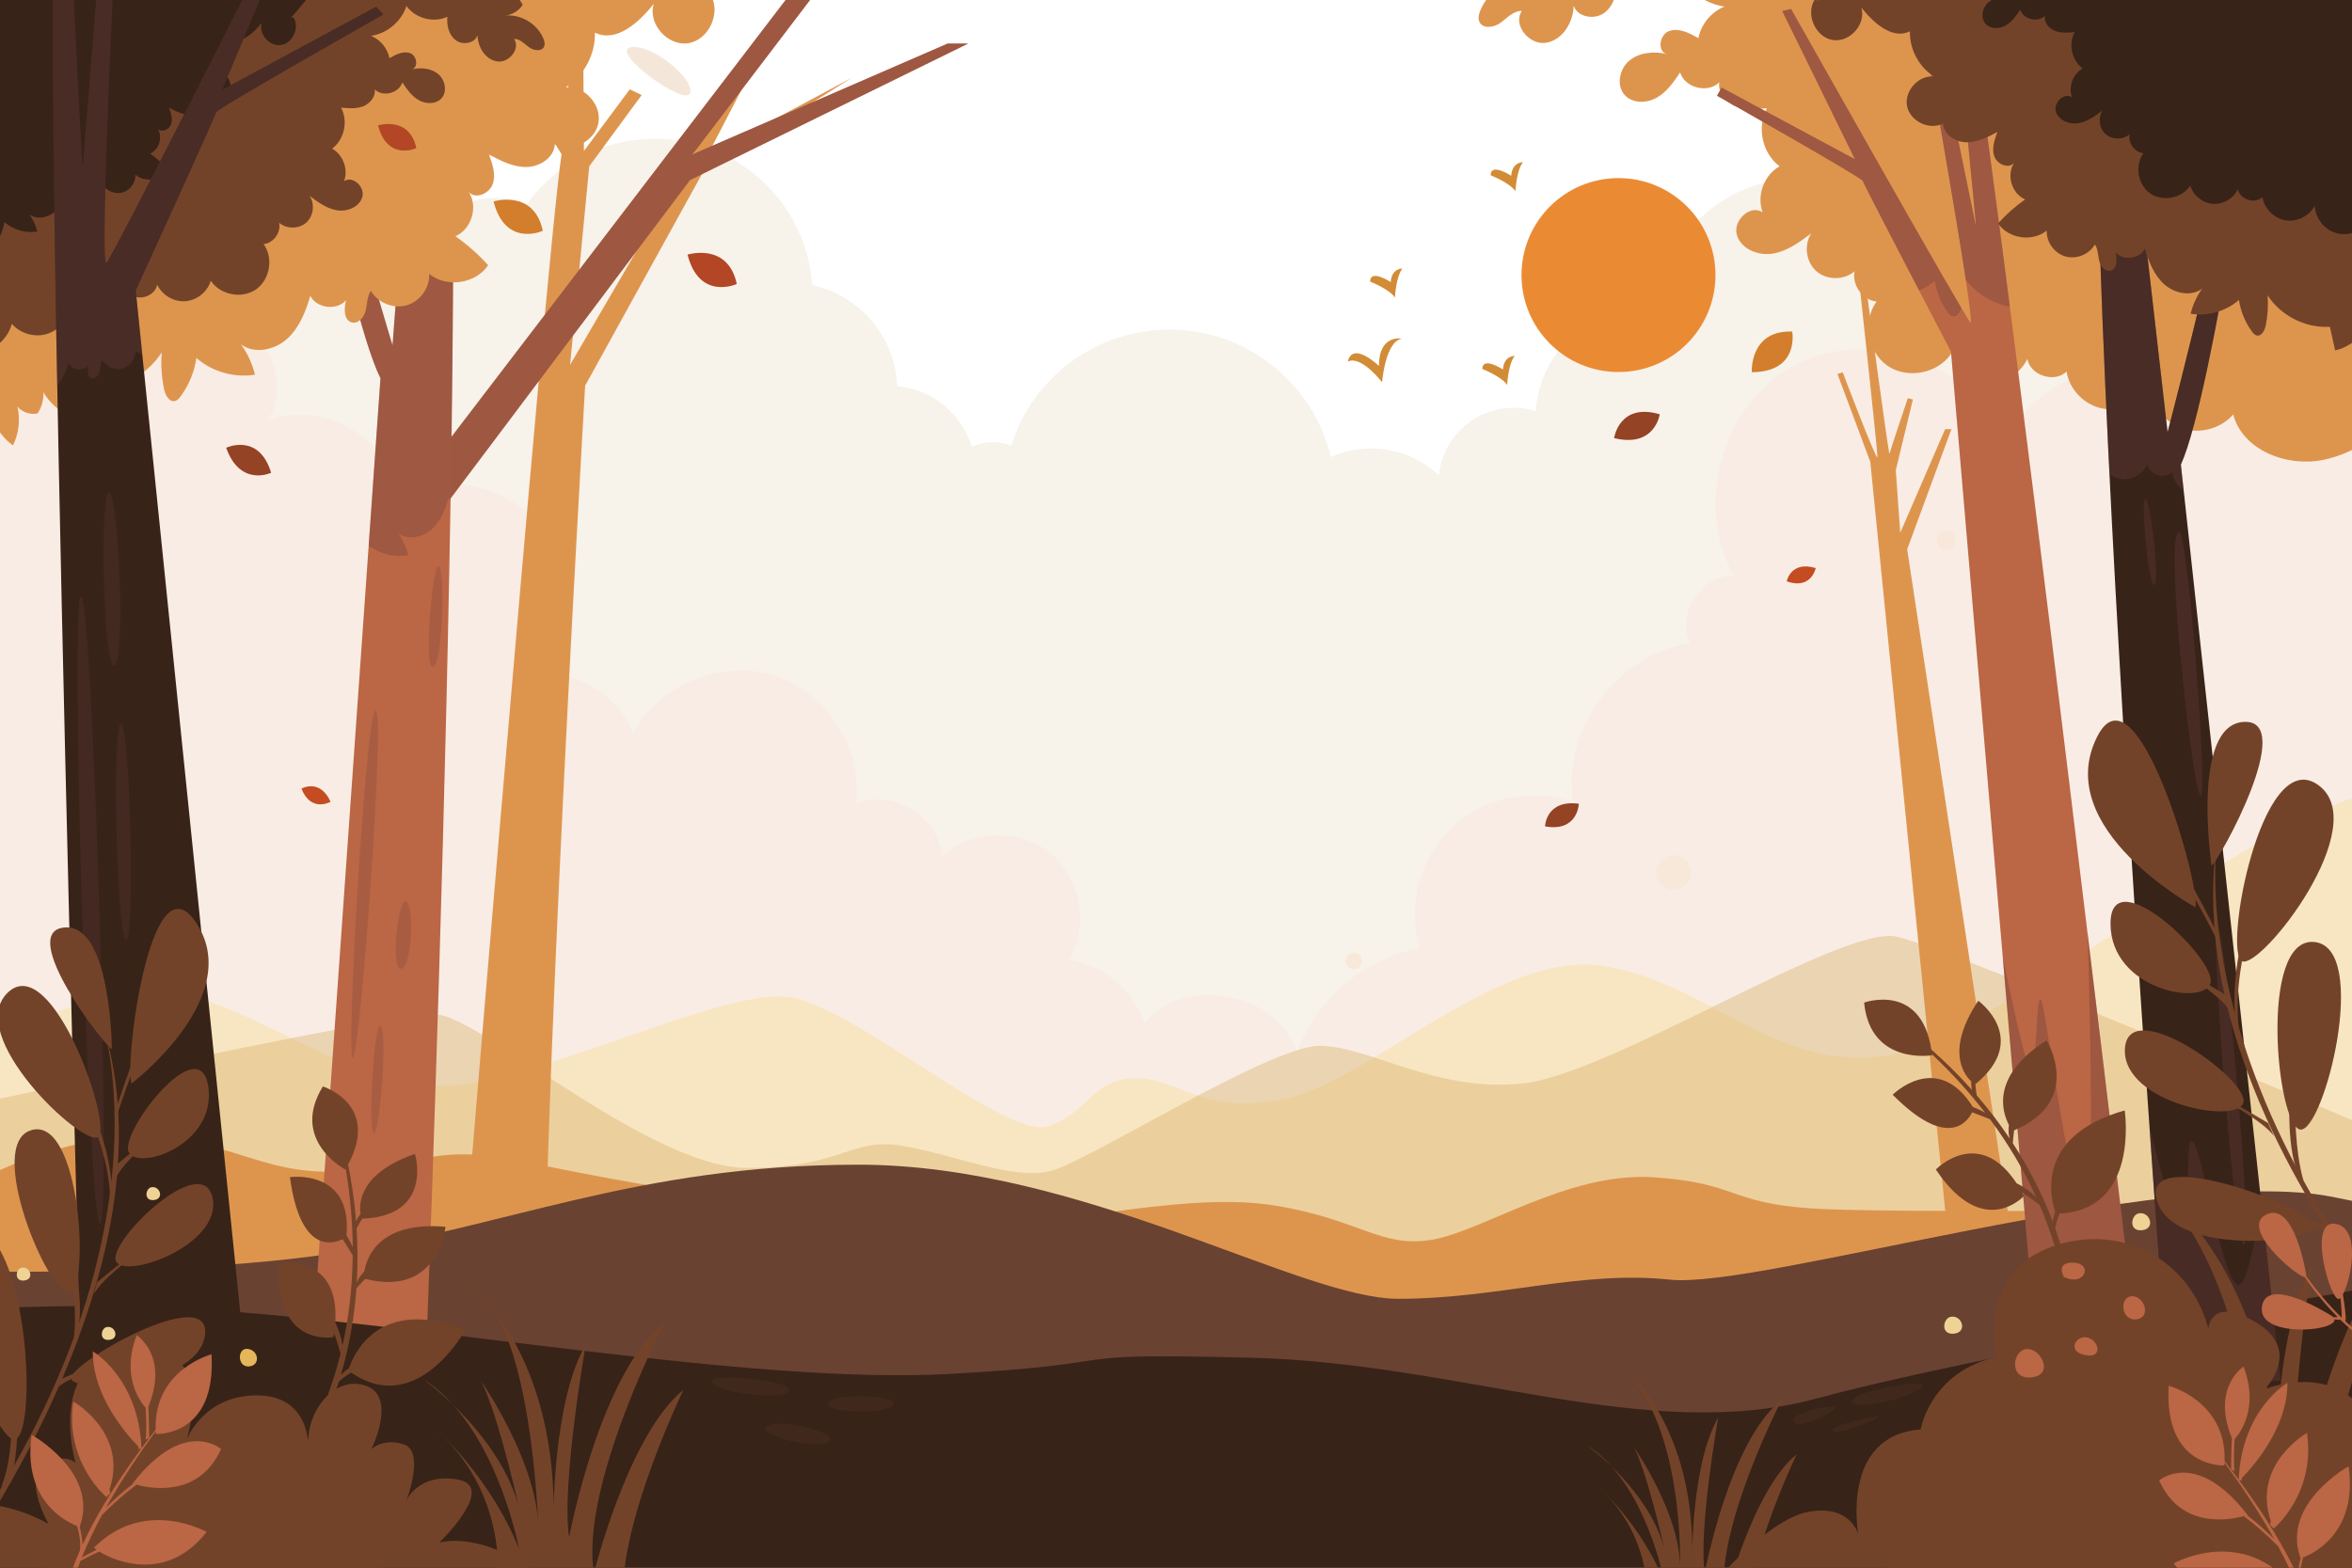 <?xml version="1.0" encoding="utf-8"?>
<!-- Generator: Adobe Illustrator 27.5.0, SVG Export Plug-In . SVG Version: 6.00 Build 0)  -->
<svg version="1.1" xmlns="http://www.w3.org/2000/svg" xmlns:xlink="http://www.w3.org/1999/xlink" x="0px" y="0px"
	 viewBox="0 0 750 500" style="enable-background:new 0 0 750 500;" xml:space="preserve">
<g id="BACKGROUND">
	<g>
		<rect style="fill:#FFFFFF;" width="750" height="500"/>
		<g>
			<path style="opacity:0.14;fill:#C6A267;" d="M750,0v485.21H0V0h125.03c0.3,1.4,0.46,2.86,0.46,4.36c0,0.8-0.05,1.59-0.14,2.37
				c11.98,2.06,21.09,12.49,21.09,25.06c0,7.27-3.05,13.81-7.93,18.45c5.58,2.73,9.64,8.04,10.66,14.38c2.58-0.91,5.35-1.4,8.25-1.4
				c3.68,0,7.17,0.8,10.32,2.23c9.14-12.82,24.11-21.19,41.05-21.19c26.58,0,48.34,20.59,50.23,46.68
				c15.05,3.27,26.43,16.37,27.05,32.25c11.27,1,20.57,8.8,23.78,19.27c2.04-0.91,4.3-1.43,6.69-1.43c2.08,0,4.07,0.4,5.91,1.11
				c6.73-21.46,26.77-37.02,50.45-37.02c25.01,0,45.94,17.36,51.45,40.68c3.94-1.78,8.3-2.77,12.9-2.77
				c8.35,0,15.94,3.26,21.57,8.58c1.2-12.1,11.41-21.55,23.82-21.55c2.46,0,4.84,0.37,7.08,1.06c1.25-18.43,16.58-32.99,35.32-32.99
				c1.41,0,2.79,0.09,4.16,0.25c0.15-0.81,0.33-1.61,0.53-2.41c2.1-21.74,20.41-38.74,42.7-38.74c1.28,0,2.55,0.07,3.8,0.18
				c2.66-11.02,11.62-19.57,22.85-21.64c-1.74-4.48-2.71-9.35-2.71-14.45c0-7.84,2.26-15.15,6.16-21.32H750z"/>
			<g>
				<path style="fill:#F9ECE4;" d="M750,47.13v406.49H0V60.57c5.57,10.03,7.96,23.64,3.86,42.09c10.14-2.41,21.59,4.14,24.64,14.1
					c8.95-12.56,24.63-21.56,39.67-18.17c15.04,3.4,25.63,22.57,17.15,35.45c17.13-6.49,38.67,5.52,42.15,23.5
					c15.19-6.98,34.85-2.37,45.35,10.64c10.51,13.01,10.87,33.19,0.84,46.57c12.08,0.01,23.77,7.92,28.27,19.13
					c8.2-15.55,28.2-23.73,44.95-18.4s28.33,23.57,26.04,41c11.45-5.31,26.87,4.17,27.29,16.8c9.21-8.59,24.83-9.14,34.61-1.21
					c9.79,7.92,12.51,23.31,6.02,34.11c10.9,1.57,20.57,9.7,23.99,20.16c12.87-15.55,42.59-9.87,48.82,9.34
					c5.93-16.92,21.43-30.11,39.08-33.24c-4.07-13.33,0-28.8,10.1-38.4c10.1-9.61,25.75-12.89,38.86-8.15
					c-3.83-23.07,14.16-47.48,37.33-50.64c-4.75-9.21,3.59-22.13,13.94-21.59c-13.23-22.8-3.35-55.83,20.23-67.61
					s55.94,0.15,66.22,24.42c10.32-19.84,36.29-29.89,57.27-22.16C702.36,88.11,723.14,61.83,750,47.13z"/>
			</g>
		</g>
	</g>
</g>
<g id="OBJECTS">
	<path style="fill:#F4E7DA;" d="M200.993,15.117c6.53-1.507,20.593,10.046,19.087,14.566
		C218.572,34.203,194.463,16.624,200.993,15.117z"/>
	<g>
		<path style="fill:#F8E6C3;" d="M750,254.57v128.62l-220.75,37.66L0,471.6V328.19c20.43-6.86,41.14-12.39,53-11.58
			c29.26,2,62.52,35.92,98.43,28.6c35.92-7.32,79.81-29.26,99.76-27.27c19.96,2,69.84,45.89,83.14,41.24
			c13.3-4.66,13.97-15.3,27.93-15.3c13.97,0,20.62,11.97,47.22,6.65c26.61-5.32,67.84-47.22,101.1-42.56
			c33.25,4.65,55.86,34.58,91.78,28.59C633.14,331.43,711.81,266.68,750,254.57z"/>
		<path style="opacity:0.41;fill:#D7B069;" d="M750,357.22v140.97l-1.81,1.81H0V350.37c43.48-9.23,128.99-27.52,139.46-26.77
			c13.97,0.99,67.84,48.88,98.76,48.88c30.93,0,32.93-9.98,49.89-6.98c16.95,2.99,34.91,10.97,46.88,7.98
			c11.97-3,69.84-39.91,85.8-39.91c15.96,0,36.91,14.97,64.84,11.97c27.94-2.99,100.76-49.88,118.72-46.89
			C614.18,300.29,686.54,330.35,750,357.22z"/>
	</g>
	<path style="fill:#F8E8DA;" d="M623.633,172.311c0,1.679-1.361,3.04-3.04,3.04c-1.679,0-3.04-1.361-3.04-3.04
		c0-1.679,1.361-3.04,3.04-3.04C622.272,169.271,623.633,170.632,623.633,172.311z"/>
	<circle style="fill:#F8E8DA;" cx="24.815" cy="35.09" r="8.251"/>
	<path style="fill:#F8E8DA;" d="M539.197,278.245c0,3.015-2.444,5.459-5.459,5.459s-5.459-2.444-5.459-5.459
		s2.444-5.459,5.459-5.459S539.197,275.231,539.197,278.245z"/>
	<path style="opacity:0.34;fill:#693D3D;" d="M694.062,235.083c2.229,3.623,6.688,33.162,4.18,32.883
		C695.734,267.688,691.833,231.461,694.062,235.083z"/>
	<g>
		<path style="fill:#DD954E;" d="M271.61,24.81l-47.16,29.58L186.59,123c0,0-18.33,313.27-11.22,322.31l-30.94-2.99
			c0,0,29.23-356.06,34.63-393.16c0,0-20.33-32.33-29.61-49.16h3.98c8.48,14.53,23.95,40.44,27.21,41.8l1.66-39.78l3.6,0.34
			l0.3,45.79l14.61-19.65l3.81,1.82L187.9,53.04l-6.11,63.32l53.96-92.48l2.84,0.64l-12.93,24.9L271.61,24.81z"/>
		<g>
			<path style="fill:#DD954E;" d="M596.399,147.319l-10.462-28.023l1.658-0.564c0,0,11.089,29.235,11.089,27.017
				s-5.645-54.235-5.645-54.235h2.016c0,0,7.258,54.235,7.46,53.227s5.847-17.742,5.847-17.742l1.613,0.403l-5.444,22.581
				l1.411,19.96l14.315-33.065h2.016l-14.113,38.307l36.517,240.383l-21.372,0.806L596.399,147.319z"/>
		</g>
		<g>
			<path style="fill:#DD954E;" d="M0,373.15v53.936h750v-41.548c-33.294,0.353-148.88,1.447-172.073-0.099
				c-27.162-1.811-23.54-8.148-50.702-9.959c-27.162-1.811-54.323,17.202-70.62,19.918c-16.297,2.716-22.635-6.338-49.796-10.865
				c-27.162-4.527-64.282,5.432-93.255,6.338c-28.972,0.905-110.457-12.675-143.956-19.918c-33.499-7.243-35.31,1.811-61.566,2.716
				c-26.256,0.905-33.499-10.865-65.188-10.865C27.505,362.804,11.964,367.896,0,373.15z"/>
			<g>
				<path style="fill:#6A4232;" d="M743.381,381.653c-52.966-10.186-182.327,29.539-210.847,26.483
					c-28.52-3.056-55.004,6.112-86.58,6.112c-31.576,0-100.84-42.781-172.141-42.781c-71.301,0-113.063,20.372-169.085,28.52
					C72.272,404.708,29.904,405.668,0,405.641V500h750V382.987C747.709,382.508,745.492,382.059,743.381,381.653z"/>
				<path style="opacity:0.17;fill:#6A4232;" d="M750,417.32V500H0v-60.03c29.9,0.03,72.27-0.93,104.73-5.65
					c56.02-8.15,97.78-28.52,169.08-28.52s140.57,42.78,172.14,42.78c31.58,0,58.06-9.17,86.58-6.12
					c28.52,3.06,157.88-36.66,210.85-26.48C745.49,416.39,747.71,416.84,750,417.32z"/>
			</g>
		</g>
		<g>
			<defs>
				<rect id="SVGID_1_" x="460.426" width="289.574" height="500"/>
			</defs>
			<clipPath id="SVGID_00000157295530683299664090000002208080512035681413_">
				<use xlink:href="#SVGID_1_"  style="overflow:visible;"/>
			</clipPath>
			<g style="clip-path:url(#SVGID_00000157295530683299664090000002208080512035681413_);">
				<path style="fill:#DD954E;" d="M489.596-26.807c0.903,3.044,2.711,5.814,5.135,7.865c-5.317-0.813-10.995,2.188-13.318,7.039
					c1.801,2.778,4.947,4.639,8.249,4.879c-7.278-0.889-14.879,3.587-17.632,10.382c-0.472,1.166-0.805,2.518-0.263,3.652
					c1.126,2.355,4.732,1.748,6.827,0.19c2.095-1.558,4.083-3.808,6.692-3.713c-3.029,4.427,2.331,10.959,7.636,10.166
					c5.305-0.794,8.757-6.48,8.882-11.843c1.228,3.724,6.68,4.614,9.818,2.263c3.138-2.351,4.154-6.689,3.806-10.594
					c6.259,2.903,14.442,0.741,18.451-4.875c2.289,6.973,8.722,12.404,15.98,13.492c-4.197,1.715-7.418,5.633-8.29,10.081
					c-2.873-1.668-6.241-3.39-9.364-2.257c-3.123,1.133-3.84,6.747-0.567,7.313c-4.113-0.917-8.773-0.605-12.036,2.063
					c-3.262,2.668-4.318,8.13-1.389,11.16c2.544,2.632,6.999,2.486,10.167,0.653c3.168-1.833,5.342-4.955,7.375-7.999
					c1.501,4.932,8.828,6.781,12.489,3.152c-0.546,3.307,2.107,6.468,5.239,7.666c3.131,1.198,6.607,0.91,9.946,0.605
					c-3.307,6.038-1.49,14.386,4.027,18.504c-4.95,2.774-7.369,9.359-5.393,14.678c-3.909-2.637-9.493,2.59-8.238,7.135
					c1.254,4.545,6.755,6.791,11.41,6.045s8.624-3.673,12.388-6.513c-2.476,3.687-1.768,9.164,1.562,12.102
					c3.33,2.938,8.853,2.955,12.202,0.039c-0.93,4.383,2.545,9.179,7,9.66c-4.529,6.241-2.853,16.08,3.488,20.468
					c6.34,4.389,16.139,2.492,20.385-3.944c1.484,5.019,6.275,8.878,11.495,9.259c5.22,0.381,10.52-2.743,12.716-7.493
					c0.943,5.285,8.651,7.773,12.506,4.037c0.915,5.862,5.873,10.865,11.727,11.834c5.854,0.969,12.159-2.17,14.914-7.425
					c0.23,6.009,4.417,11.675,10.093,13.659c5.676,1.985,12.481,0.162,16.405-4.394c3.012,11.436,17.118,16.877,28.702,14.498
					c11.584-2.379,21.105-10.338,30.09-18.027v-175.75H490.075L489.596-26.807z"/>
			</g>
			<path style="clip-path:url(#SVGID_00000157295530683299664090000002208080512035681413_);fill:#BB6644;" d="M626.211-4.682
				l-3.802-0.997c0,0,8.117,79.745,7.619,77.604c-0.498-2.141-17.978-87.611-17.978-87.611l-3.188,0.365
				c0,0,21.856,120.942,19.415,118.124c-2.44-2.818-57.148-99.951-57.148-99.951l-2.823,0.656l23.186,47.278l-42.505-22.851
				l-1.479,2.601c0,0,46.24,26.121,46.489,27.191c0.249,1.071,28.116,54.408,28.116,54.408l32.644,381.563l33.794-5.079
				C688.551,488.618,632.5,13.418,626.211-4.682z"/>
			<path style="opacity:0.34;clip-path:url(#SVGID_00000157295530683299664090000002208080512035681413_);fill:#693D3D;" d="
				M681.282,427.389c-4.119-34.554-9.633-80.589-15.593-129.753c1.143,37.029,1.903,80.349-0.609,84.587
				c-4.459,7.524-12.54-60.751-14.212-63.259c-1.672-2.508-1.115,18.95-3.065,22.572c-0.908,1.686-5.013-16.3-9.144-36.014
				l10.904,127.446L681.282,427.389z"/>
			<g style="clip-path:url(#SVGID_00000157295530683299664090000002208080512035681413_);">
				<g style="opacity:0.34;">
					<path style="fill:#693D3D;" d="M625.394,98.162c-11.722-19.774-54.266-95.31-54.266-95.31l-2.823,0.656l23.186,47.278
						l-42.505-22.851l-1.479,2.601c0,0,46.24,26.121,46.489,27.191c0.147,0.634,9.968,19.574,17.961,34.931
						c1.824-0.768,3.53-1.813,5.021-3.118c0.536,3.654,1.989,7.17,4.188,10.136c0.368,0.497,0.796,1.005,1.39,1.177
						C623.971,101.26,624.989,99.642,625.394,98.162z"/>
				</g>
				<g style="opacity:0.34;">
					<path style="fill:#693D3D;" d="M626.211-4.682l-3.802-0.997c0,0,8.117,79.745,7.619,77.604
						c-0.498-2.141-17.978-87.611-17.978-87.611l-3.188,0.365c0,0,13.236,73.243,17.956,104.402c3.35,4.551,8.529,7.69,14.085,8.697
						C633.648,41.396,627.974,0.392,626.211-4.682z"/>
				</g>
			</g>
		</g>
		<g>
			<defs>
				<rect id="SVGID_00000011738059859234487690000012753780403499933834_" x="67.993" width="247.843" height="472.271"/>
			</defs>
			<clipPath id="SVGID_00000107582388977560941300000017359646965392536450_">
				<use xlink:href="#SVGID_00000011738059859234487690000012753780403499933834_"  style="overflow:visible;"/>
			</clipPath>
			<polygon style="clip-path:url(#SVGID_00000107582388977560941300000017359646965392536450_);fill:#BB6644;" points="
				136.218,149.454 253.712,-4.192 262.75,-5.835 220.846,49.215 302.188,13.884 308.761,13.884 220.025,57.431 137.862,166.708 			
				"/>
			
				<polygon style="opacity:0.34;clip-path:url(#SVGID_00000107582388977560941300000017359646965392536450_);fill:#693D3D;" points="
				136.218,149.454 253.712,-4.192 262.75,-5.835 220.846,49.215 302.188,13.884 308.761,13.884 220.025,57.431 137.862,166.708 			
				"/>
			<path style="clip-path:url(#SVGID_00000107582388977560941300000017359646965392536450_);fill:#BB6644;" d="M135.093,452.08
				c0,0,17.784-435.114,4.536-507.054l-4.185-0.41l0.84,72.486l-21.453-57.604l-3.686-0.029l20.838,60.844l-6.815,89.828
				c0,0-29.196-95.489-31.383-127.285l-4.203,0.041c0,0,20.2,114.59,31.745,137.758L98.211,448.54L135.093,452.08z"/>
			<g style="opacity:0.34;clip-path:url(#SVGID_00000107582388977560941300000017359646965392536450_);">
				<path style="fill:#693D3D;" d="M125.167,110.141c0,0-10.805-35.341-19.762-70.181l-4.511,2.008
					c6.535,31.845,14.59,66.966,20.431,78.688l-3.762,53.373c3.574,2.642,8.221,3.81,12.611,3.084
					c-0.612-2.539-1.729-4.955-3.266-7.066c3.115,2.31,7.78,1.36,10.68-1.215c2.9-2.575,4.388-6.364,5.48-10.085
					c0.165,0.319,0.374,0.605,0.606,0.867c0.833-49.891,1.164-98.066,0.529-136.92l-12.834,5.712L125.167,110.141z"/>
			</g>
			<g style="clip-path:url(#SVGID_00000107582388977560941300000017359646965392536450_);">
				<path style="opacity:0.23;fill:#693D3D;" d="M119.835,226.697c3.04,1.737-5.211,112.468-7.382,110.731
					C110.281,335.691,116.795,224.96,119.835,226.697z"/>
				<path style="opacity:0.23;fill:#693D3D;" d="M129.67,287.59c2.622,2.247,1.498,21.726-1.873,21.351
					S127.048,285.342,129.67,287.59z"/>
				<path style="opacity:0.23;fill:#693D3D;" d="M121.429,327.295c2.247,1.873-0.375,34.461-2.247,34.087
					S119.181,325.422,121.429,327.295z"/>
				<path style="opacity:0.23;fill:#693D3D;" d="M140.158,180.835c1.873,4.12,0.749,32.214-2.247,31.839
					C134.914,212.299,138.285,176.714,140.158,180.835z"/>
			</g>
		</g>
	</g>
	<g>
		<g>
			<defs>
				<rect id="SVGID_00000125603937365306006250000001365643925866299021_" x="566.092" width="183.908" height="479.896"/>
			</defs>
			<clipPath id="SVGID_00000093166591732867493760000005932964341919439512_">
				<use xlink:href="#SVGID_00000125603937365306006250000001365643925866299021_"  style="overflow:visible;"/>
			</clipPath>
			<g style="clip-path:url(#SVGID_00000093166591732867493760000005932964341919439512_);">
				<path style="fill:#382318;" d="M694.303,479.896c0,0-34.356-434.12-23.859-506.513l4.166-0.569l1.924,72.465l19.242-58.38
					l3.683-0.169l-18.504,61.594l10.234,89.503c0,0,25.535-96.532,26.509-128.388l4.202-0.119c0,0-15.818,115.276-26.471,138.867
					l35.594,326.767L694.303,479.896z"/>
				<g style="opacity:0.34;">
					<path style="fill:#693D3D;" d="M691.188,137.826l-10.234-89.503l0.43-1.43h-12.638c0.589,30.077,2.017,66.095,3.913,104.337
						c1.215,0.889,2.65,1.475,4.153,1.585c3.27,0.238,6.591-1.718,7.967-4.695c0.591,3.311,5.42,4.87,7.836,2.529
						c0.369,2.36,1.785,4.493,3.722,5.881l-0.909-8.345c6.667-14.764,15.357-65.438,20.926-101.293h-3.964
						C704.642,86.963,691.188,137.826,691.188,137.826z"/>
				</g>
				<path style="opacity:0.34;fill:#693D3D;" d="M684.308,159.285c1.951,2.787,4.459,28.146,2.508,27.31
					S682.358,156.498,684.308,159.285z"/>
				<path style="opacity:0.34;fill:#693D3D;" d="M695.024,169.629c2.66,1.081,9.311,86.461,6.651,84.244
					C699.015,251.656,689.764,167.491,695.024,169.629z"/>
			</g>
			<g style="clip-path:url(#SVGID_00000093166591732867493760000005932964341919439512_);">
				<g>
					<path style="fill:#734329;" d="M579.73-0.045c0.292,0.636-0.82-0.541-1.174,0.062c-2.791,4.743,0.432,11.872,5.865,12.748
						c5.433,0.875,10.765-5.121,9.108-10.369c3.883,4.9,9.894,10.353,15.503,7.593c-0.159,5.685,2.858,11.357,7.662,14.402
						c-4.905-0.47-9.509,4.592-8.579,9.431c0.931,4.838,7.085,7.831,11.465,5.574c0.206,3.503,3.951,5.936,7.46,5.981
						c3.508,0.045,6.778-1.64,9.879-3.281c-0.927,2.5-1.86,5.251-0.982,7.769c0.877,2.518,4.501,4.093,6.291,2.116
						c-2.505,3.873-0.697,9.811,3.542,11.63c-3.156,2.2-6.057,4.767-8.625,7.632c3.265,4.9,10.969,6.033,15.506,2.281
						c-0.153,3.65,2.426,7.239,5.934,8.257c3.508,1.019,7.608-0.63,9.434-3.794c1.02,1.461,0.946,3.39,1.352,5.125
						c0.406,1.735,1.84,3.593,3.581,3.214c2.226-0.485,2.189-3.655,1.611-5.858c2.459,2.789,7.702,2.145,9.413-1.156
						c1.234,4.204,2.915,8.485,6.191,11.394c3.276,2.909,8.546,3.982,12.065,1.372c-1.737,2.385-2.998,5.115-3.69,7.982
						c5.446,0.901,11.26-0.756,15.413-4.392c0.536,3.654,1.989,7.17,4.188,10.136c0.368,0.497,0.796,1.005,1.39,1.176
						c1.533,0.441,2.609-1.497,2.934-3.059c0.664-3.19,0.873-6.475,0.619-9.723c4.224,6.525,12.102,10.503,19.86,10.029
						c0.562,2.515,1.124,5.03,1.685,7.545c3.992-0.9,7.563-3.53,9.605-7.077c-0.081,1.955,0.459,3.932,1.524,5.574
						c1.915,0.41,4.028-0.298,5.31-1.779c-0.772,3.398-0.35,7.054,1.174,10.187c3.216-2.241,5.438-5.857,5.984-9.739
						c2.616,6.146,9.715,10.031,16.302,8.921L772.228-34.543L564.674-17.787L579.73-0.045z"/>
				</g>
				<g>
					<path style="fill:#382318;" d="M615.313-28.187c0.566,1.907,1.698,3.643,3.217,4.928c-3.331-0.51-6.889,1.371-8.344,4.41
						c1.128,1.741,3.099,2.907,5.168,3.057c-4.56-0.557-9.322,2.247-11.047,6.505c-0.296,0.73-0.504,1.577-0.164,2.288
						c0.706,1.476,2.965,1.095,4.277,0.119c1.313-0.976,2.558-2.386,4.193-2.326c-1.898,2.774,1.46,6.866,4.784,6.369
						c3.324-0.497,5.486-4.06,5.565-7.42c0.77,2.333,4.185,2.891,6.151,1.418c1.966-1.473,2.603-4.191,2.384-6.637
						c3.922,1.819,9.048,0.464,11.56-3.054c1.434,4.369,5.465,7.772,10.012,8.453c-2.629,1.074-4.648,3.529-5.194,6.316
						c-1.8-1.045-3.91-2.124-5.866-1.414c-1.957,0.71-2.406,4.227-0.355,4.582c-2.577-0.575-5.497-0.379-7.541,1.293
						c-2.044,1.671-2.706,5.094-0.87,6.992c1.594,1.649,4.385,1.558,6.37,0.409c1.985-1.149,3.347-3.105,4.621-5.012
						c0.94,3.09,5.531,4.248,7.825,1.975c-0.342,2.072,1.32,4.052,3.282,4.803c1.962,0.75,4.14,0.57,6.231,0.379
						c-2.072,3.783-0.934,9.013,2.523,11.593c-3.102,1.738-4.617,5.864-3.379,9.197c-2.449-1.652-5.947,1.622-5.162,4.47
						c0.786,2.848,4.232,4.255,7.149,3.787c2.917-0.467,5.403-2.301,7.762-4.08c-1.551,2.31-1.108,5.742,0.979,7.582
						c2.087,1.84,5.547,1.852,7.645,0.024c-0.583,2.746,1.595,5.751,4.386,6.052c-2.838,3.91-1.787,10.074,2.185,12.824
						c3.972,2.75,10.112,1.562,12.772-2.471c0.93,3.145,3.931,5.562,7.202,5.801c3.271,0.239,6.591-1.718,7.967-4.695
						c0.591,3.311,5.42,4.87,7.836,2.53c0.574,3.673,3.68,6.807,7.347,7.414c3.667,0.607,7.618-1.36,9.344-4.652
						c0.144,3.765,2.767,7.314,6.324,8.558c3.556,1.243,7.82,0.102,10.278-2.753c1.887,7.165,10.725,10.574,17.982,9.084
						c7.258-1.49,13.223-6.477,18.852-11.294V-40.897h-175.95L615.313-28.187z"/>
				</g>
			</g>
		</g>
		<g>
			<defs>
				<rect id="SVGID_00000139262368795585303650000005391172756199313833_" width="239.376" height="500"/>
			</defs>
			<clipPath id="SVGID_00000036964614788107404350000002789395304267728299_">
				<use xlink:href="#SVGID_00000139262368795585303650000005391172756199313833_"  style="overflow:visible;"/>
			</clipPath>
			<g style="clip-path:url(#SVGID_00000036964614788107404350000002789395304267728299_);">
				<g>
					<path style="fill:#DD954E;" d="M225.191-1.742c-0.353,0.77,0.993-0.655,1.422,0.075c3.38,5.744-0.524,14.378-7.104,15.438
						s-13.037-6.202-11.03-12.558c-4.702,5.934-11.982,12.538-18.775,9.196c0.192,6.886-3.462,13.754-9.279,17.442
						c5.94-0.569,11.517,5.561,10.389,11.421c-1.127,5.86-8.581,9.483-13.885,6.751c-0.249,4.242-4.785,7.189-9.034,7.244
						c-4.249,0.055-8.209-1.986-11.964-3.974c1.122,3.028,2.252,6.36,1.19,9.409c-1.062,3.049-5.451,4.957-7.619,2.563
						c3.034,4.69,0.844,11.882-4.289,14.085c3.823,2.665,7.335,5.773,10.446,9.243c-3.954,5.934-13.284,7.307-18.779,2.762
						c0.185,4.42-2.939,8.766-7.187,10s-9.214-0.763-11.425-4.595c-1.235,1.77-1.146,4.105-1.637,6.207
						c-0.492,2.102-2.228,4.352-4.337,3.892c-2.695-0.588-2.651-4.427-1.952-7.095c-2.978,3.377-9.327,2.598-11.399-1.399
						c-1.494,5.091-3.53,10.276-7.498,13.799c-3.968,3.523-10.35,4.822-14.612,1.662c2.103,2.889,3.631,6.194,4.469,9.667
						c-6.595,1.091-13.637-0.915-18.666-5.318c-0.65,4.425-2.409,8.683-5.072,12.276c-0.446,0.602-0.964,1.218-1.684,1.425
						c-1.857,0.535-3.16-1.813-3.553-3.705c-0.803-3.864-1.057-7.841-0.75-11.775c-5.116,7.902-14.656,12.719-24.052,12.145
						c-0.68,3.046-1.361,6.092-2.041,9.138c-4.835-1.089-9.159-4.275-11.633-8.571c0.098,2.368-0.556,4.762-1.845,6.751
						c-2.319,0.497-4.879-0.361-6.431-2.154c0.934,4.115,0.424,8.543-1.421,12.337c-3.895-2.714-6.586-7.094-7.247-11.795
						c-3.169,7.443-11.766,12.148-19.743,10.804L-7.936-43.522l251.361,20.294L225.191-1.742z"/>
				</g>
				<g>
					<path style="fill:#734329;" d="M160.886-8.972c-0.637,2.15-1.914,4.105-3.625,5.554c3.754-0.574,7.763,1.545,9.403,4.97
						c-1.272,1.962-3.493,3.276-5.825,3.445c5.139-0.627,10.506,2.533,12.449,7.331c0.333,0.823,0.568,1.778,0.186,2.579
						c-0.795,1.663-3.341,1.234-4.821,0.134c-1.479-1.1-2.883-2.689-4.725-2.621c2.139,3.126-1.646,7.738-5.391,7.178
						c-3.746-0.56-6.183-4.576-6.271-8.362c-0.867,2.629-4.717,3.258-6.932,1.598c-2.215-1.66-2.933-4.723-2.687-7.48
						c-4.419,2.05-10.197,0.523-13.028-3.442c-1.616,4.923-6.158,8.758-11.283,9.526c2.963,1.211,5.238,3.977,5.854,7.118
						c2.029-1.177,4.407-2.393,6.611-1.593c2.205,0.8,2.711,4.764,0.4,5.164c2.904-0.648,6.195-0.427,8.498,1.457
						c2.303,1.884,3.049,5.741,0.981,7.88c-1.796,1.858-4.942,1.756-7.179,0.461c-2.237-1.294-3.772-3.499-5.207-5.648
						c-1.06,3.482-6.233,4.788-8.818,2.225c0.386,2.335-1.488,4.567-3.699,5.413c-2.211,0.846-4.665,0.642-7.023,0.427
						c2.335,4.264,1.052,10.158-2.843,13.065c3.495,1.959,5.203,6.608,3.808,10.364c2.76-1.862,6.703,1.828,5.817,5.037
						c-0.886,3.209-4.769,4.795-8.057,4.268c-3.287-0.527-6.089-2.594-8.747-4.598c1.748,2.603,1.249,6.471-1.103,8.545
						c-2.352,2.074-6.251,2.086-8.616,0.027c0.657,3.095-1.797,6.481-4.942,6.821c3.198,4.406,2.014,11.353-2.463,14.452
						c-4.477,3.099-11.396,1.76-14.393-2.785c-1.048,3.544-4.43,6.269-8.116,6.537c-3.686,0.269-7.428-1.937-8.979-5.291
						c-0.666,3.731-6.108,5.488-8.83,2.851c-0.646,4.139-4.147,7.672-8.28,8.356s-8.585-1.532-10.53-5.243
						c-0.163,4.243-3.119,8.243-7.127,9.645c-4.008,1.401-8.813,0.114-11.584-3.103c-2.126,8.075-12.086,11.917-20.266,10.237
						c-8.179-1.68-14.901-7.299-21.246-12.728V-23.297h198.289L160.886-8.972z"/>
				</g>
				<g>
					<path style="fill:#382318;" d="M92.864,5.611c-0.199,0.433,0.559-0.369,0.8,0.042c1.902,3.233-0.295,8.092-3.998,8.688
						c-3.703,0.597-7.337-3.49-6.207-7.067c-2.646,3.339-6.743,7.056-10.566,5.175c0.108,3.875-1.948,7.74-5.222,9.816
						c3.343-0.32,6.481,3.13,5.847,6.427c-0.634,3.298-4.829,5.337-7.814,3.799c-0.14,2.387-2.693,4.046-5.084,4.077
						s-4.62-1.118-6.733-2.236c0.632,1.704,1.267,3.579,0.67,5.295c-0.598,1.716-3.068,2.79-4.288,1.442
						c1.707,2.64,0.475,6.687-2.414,7.927c2.151,1.5,4.128,3.249,5.878,5.201c-2.225,3.34-7.476,4.112-10.568,1.555
						c0.104,2.487-1.654,4.933-4.045,5.628c-2.391,0.694-5.186-0.43-6.43-2.586c-0.695,0.996-0.645,2.31-0.921,3.493
						c-0.277,1.183-1.254,2.449-2.441,2.19c-1.517-0.331-1.492-2.491-1.098-3.993c-1.676,1.901-5.249,1.462-6.415-0.788
						c-0.841,2.865-1.986,5.783-4.219,7.766s-5.824,2.714-8.223,0.935c1.184,1.626,2.043,3.486,2.515,5.44
						c-3.712,0.614-7.674-0.515-10.505-2.993c-0.366,2.49-1.356,4.886-2.855,6.908c-0.251,0.339-0.542,0.685-0.947,0.802
						c-1.045,0.301-1.778-1.021-2-2.085c-0.452-2.174-0.595-4.413-0.422-6.627c-2.879,4.447-8.248,7.158-13.536,6.835
						c-0.383,1.714-0.766,3.428-1.149,5.143c-2.721-0.613-5.155-2.406-6.546-4.823c0.055,1.333-0.313,2.68-1.039,3.799
						c-1.305,0.279-2.746-0.203-3.619-1.212c0.526,2.316,0.239,4.808-0.8,6.943c-2.192-1.527-3.706-3.992-4.079-6.638
						c-1.783,4.189-6.621,6.836-11.111,6.08l8.386-103.872L103.125-6.48L92.864,5.611z"/>
				</g>
			</g>
			<g style="clip-path:url(#SVGID_00000036964614788107404350000002789395304267728299_);">
				<path style="fill:#382318;" d="M17.768-23.815l4.575-1.325c0,0,3.784,80.452,4.032,78.267
					c0.248-2.184,7.161-89.167,7.161-89.167l4.046,0.09c0,0-6.185,122.836-3.629,119.807C36.51,80.827,87.886-21.027,87.886-21.027
					l3.641,0.413L70.82,28.665l49.103-26.515l2.301,2.474c0,0-53.198,30.107-53.321,31.199
					c-0.124,1.092-25.621,56.835-25.621,56.835l39.806,389.225l-55.828,7.105C27.259,488.989,13.073-5.172,17.768-23.815z"/>
				<g style="opacity:0.34;">
					<path style="fill:#693D3D;" d="M119.922,2.151L70.82,28.665l20.707-49.279l-3.641-0.413c0,0-51.377,101.854-53.933,104.883
						c-1.945,2.305,1.171-68.257,2.772-102.132l-4.897,3.685c-2.064,25.909-5.286,66.239-5.454,67.717
						c-0.174,1.534-2.093-37.701-3.219-61.19l-6.28,4.727c-0.259,25.478,0.342,71.83,1.369,126.271
						c1.809-1.942,2.815-4.548,3.569-7.117c1.166,2.25,4.74,2.688,6.415,0.788c-0.394,1.502-0.418,3.662,1.098,3.993
						c1.187,0.259,2.164-1.008,2.441-2.19c0.277-1.183,0.226-2.497,0.921-3.493c1.244,2.156,4.039,3.28,6.43,2.586
						c2.391-0.694,4.149-3.14,4.045-5.628c0.653,0.54,1.405,0.923,2.202,1.173l-2.085-20.387c0,0,25.497-55.743,25.621-56.835
						c0.124-1.092,53.321-31.199,53.321-31.199L119.922,2.151z"/>
				</g>
				<g>
					<path style="opacity:0.23;fill:#693D3D;" d="M34.894,156.91c2.993,2.619,5.238,55.371,1.496,55.371
						S31.901,154.291,34.894,156.91z"/>
					<path style="opacity:0.23;fill:#693D3D;" d="M38.635,230.988c2.993,1.871,4.489,71.084,1.496,68.84
						C37.139,297.582,35.642,229.117,38.635,230.988z"/>
					<path style="opacity:0.23;fill:#693D3D;" d="M25.915,190.208c3.741,2.245,9.727,199.41,5.986,200.158
						C28.16,391.114,22.174,187.963,25.915,190.208z"/>
				</g>
			</g>
		</g>
		<g>
			<path style="fill:#382318;" d="M579.389,445.999c-53.985,14.689-113.063-11.233-180.289-12.961
				c-67.227-1.728-33.613,1.728-96.766,5.184c-63.152,3.456-168.067-16.417-240.386-20.737c-20.745-1.239-42.073-1.126-61.947-0.337
				V500h750v-88.371C706.306,419.329,618.997,435.222,579.389,445.999z"/>
			<path style="opacity:0.17;fill:#6A4232;" d="M251.458,443.673c-2.538,3.264-23.208,0.363-24.296-2.901
				C226.074,437.508,253.996,440.409,251.458,443.673z"/>
			<path style="opacity:0.17;fill:#6A4232;" d="M264.019,447.327c1.743-3.195,23.82-2.324,20.625,0.871
				S262.276,450.522,264.019,447.327z"/>
			<path style="opacity:0.17;fill:#6A4232;" d="M244.556,454.88c3.776-2.615,23.53,2.033,19.753,4.938
				C260.533,462.723,240.78,457.494,244.556,454.88z"/>
			<path style="opacity:0.17;fill:#6A4232;" d="M612.899,442.388c-2.905,3.195-21.787,7.843-22.368,4.648
				C589.95,443.841,615.804,439.193,612.899,442.388z"/>
			<path style="opacity:0.17;fill:#6A4232;" d="M598.956,451.975c-1.162,1.162-12.782,5.81-14.525,4.357
				C582.688,454.88,600.117,450.813,598.956,451.975z"/>
			<path style="opacity:0.17;fill:#6A4232;" d="M585.302,448.779c0,1.452-11.91,7.553-13.363,4.648
				C570.487,450.522,585.302,447.798,585.302,448.779z"/>
		</g>
	</g>
	<circle style="fill:#F8E8DA;" cx="431.699" cy="306.491" r="2.605"/>
	<g>
		<g>
			<defs>
				<rect id="SVGID_00000031911049718438899770000014368433340581249958_" y="267.969" width="227.131" height="232.031"/>
			</defs>
			<clipPath id="SVGID_00000034797715997910972150000004075381845599321246_">
				<use xlink:href="#SVGID_00000031911049718438899770000014368433340581249958_"  style="overflow:visible;"/>
			</clipPath>
			<path style="clip-path:url(#SVGID_00000034797715997910972150000004075381845599321246_);fill:#734329;" d="M108.043,440.651
				c0.672-0.615,1.888-1.594,3.947-2.878c21.166,14.526,36.416-13.67,36.416-13.67c-27.887-10.85-35.776,8.207-37.112,12.274
				c-1.07,0.726-1.96,1.468-2.619,2.219c2.834-9.588,4.348-18.923,4.972-27.68c0.495-0.584,1.435-1.649,2.824-3.041
				c23.451,5.986,25.58-16.608,25.58-16.608c-20.842-1.752-25.032,9.318-25.868,14.225c-1.147,1.209-1.999,2.436-2.421,3.645
				c0.356-6.113,0.289-11.927-0.055-17.328c0.195-0.39,0.767-1.491,1.783-3.112c22.852-0.884,16.829-20.67,16.829-20.67
				c-17.398,6.06-17.905,15.42-17.344,19.106c-0.627,0.857-1.124,1.647-1.436,2.332c-0.542-6.813-1.502-12.91-2.556-18.043
				c10.346-19.217-8.034-24.907-8.034-24.907c-10.588,17.221,7.142,26.482,7.142,26.482c0.054-0.09,0.103-0.178,0.156-0.268
				c1.479,8.881,2.168,17.245,2.23,25.095c-0.532-1.295-1.211-2.593-1.994-3.873c1.879-21.284-18.028-18.518-18.028-18.518
				c3.234,24.161,13.375,21.468,16.821,19.789c1.565,2.444,2.712,4.366,3.2,5.194c-0.102,10.508-1.324,20.064-3.261,28.668
				c-0.384-2.535-1.215-4.991-2.312-7.306c1.446-21.99-17.869-19.024-17.869-19.024c-1.633,27.284,17.302,23.701,17.302,23.701
				c0.069-0.401,0.131-0.794,0.188-1.182c1.103,2.883,1.738,5.203,2.053,6.506c-9.174,37.015-31.313,55.561-31.313,55.561
				l2.873,1.261C94.413,472.976,103.059,456.505,108.043,440.651z"/>
			<g style="clip-path:url(#SVGID_00000034797715997910972150000004075381845599321246_);">
				<path style="fill:#734329;" d="M41.957,345.565c0,0,37.066-28.2,20.125-51.918C47.779,273.624,39.562,339.801,41.957,345.565z"
					/>
				<path style="fill:#734329;" d="M35.667,334.608c0,0-0.215-40.3-15.227-38.784C5.428,297.339,33.142,333.354,35.667,334.608z"/>
				<path style="fill:#734329;" d="M66.406,346.513c-2.774-18.519-28.386,14.747-25.359,20.914
					C44.073,373.595,69.18,365.032,66.406,346.513z"/>
				<path style="fill:#734329;" d="M2.501,316.557c-14.183,13.543,23.655,49.09,28.728,46.114
					C36.302,359.694,16.684,303.014,2.501,316.557z"/>
				<path style="fill:#734329;" d="M67.774,382.098c-3.17-15.21-32.579,13.021-30.895,19.799
					C38.563,408.675,70.945,397.308,67.774,382.098z"/>
				<path style="fill:#734329;" d="M10.215,360.384c-15.446,4.004,5.486,53.493,11.99,51.822
					C28.709,410.535,25.661,356.38,10.215,360.384z"/>
				<path style="fill:#734329;" d="M65.392,425.534c1.705-16.532-44.249,9.721-42.666,14.309
					C24.309,444.432,63.687,442.066,65.392,425.534z"/>
				<path style="fill:#734329;" d="M-9.633,390.581c-19.47-2.255,5.753,66.397,13.78,68.436
					C12.173,461.057,9.837,392.836-9.633,390.581z"/>
				<path style="fill:#734329;" d="M-31.588,524.702c0,0,92.46-110.459,64.089-198.88c0,0,28.941,83.376-67.732,198.245
					L-31.588,524.702z"/>
				<path style="fill:#734329;" d="M-10.599,396.665c0,0,22.315,48.552,11.009,77.579l3.43-3.972
					C3.839,470.272,12.887,440.145-10.599,396.665z"/>
				<path style="fill:#734329;" d="M61.199,425.67c0,0-38.799,11.828-43.166,17.249l1.464-3.079
					C19.497,439.84,46.04,427.775,61.199,425.67z"/>
				<path style="fill:#734329;" d="M65.122,384.538c0,0-30.999,19.899-35.227,28.324l1.026-3.861
					C30.921,409.001,56.247,387.959,65.122,384.538z"/>
				<path style="fill:#734329;" d="M13.719,366.837c0,0,15.135,40.854,11.085,57.502l-1.301,2.268
					C23.503,426.607,26.961,410.188,13.719,366.837z"/>
				<path style="fill:#734329;" d="M63.34,350.294c0,0-24.99,19.622-26.506,25.914l-0.003-4.416
					C36.832,371.792,58.271,353.539,63.34,350.294z"/>
				<path style="fill:#734329;" d="M10.109,323.443c0,0,27.73,31.039,25.548,62.053l-1.091,2.459
					C34.567,387.956,40.807,366.59,10.109,323.443z"/>
				<path style="fill:#734329;" d="M36.939,356.732c0,0,14.428-44.026,24.509-56.134c0,0-10.918,11.344-24.447,53.12L36.939,356.732
					z"/>
			</g>
			<path style="clip-path:url(#SVGID_00000034797715997910972150000004075381845599321246_);fill:#734329;" d="M-17.295,482.338
				c14.167-7.456,32.809,3.728,32.809,3.728s-9.693-16.404,0.746-20.133c3.845-1.373,6.27-0.721,7.804,0.648
				c-3.087-11.745-4.373-34.132,17.548-36.439c28.335-2.983,17.896,29.08,17.896,29.08s5.22-14.167,22.37-14.167
				c14.11,0,16.105,11.098,16.369,15.034c0.039-11.397,9.355-21.602,18.676-18.017c9.693,3.728,1.491,20.132,1.491,20.132
				s3.728-3.728,10.439-1.491c6.711,2.237,0.746,17.896,0.746,17.896s3.728-8.948,16.404-6.711
				c12.676,2.237-5.965,20.132-5.965,20.132s8.948-2.983,23.115,4.474c14.167,7.456,11.93,11.93,11.93,11.93H-24.006
				C-24.006,508.436-31.462,489.795-17.295,482.338z"/>
			<path style="clip-path:url(#SVGID_00000034797715997910972150000004075381845599321246_);fill:#734329;" d="M98.186,484.042
				c0,0-1.45-8.409-11.019-10.439c0,0,2.9-11.598-7.249-15.658c-10.149-4.059-20.587,1.45-23.197,11.598c0,0-0.29-4.929-6.959-0.87
				c-6.669,4.059-1.16,9.569-1.16,9.569s-8.409-3.48-13.628,2.32c-5.219,5.799-3.19,14.498-3.19,14.498s-4.059-8.119-11.888-2.61
				c-7.829,5.509-7.829,14.788-7.829,14.788h86.698h30.156c0,0-8.409-10.149-14.498-11.309c-6.089-1.16-7.249,3.19-7.249,3.19
				S109.784,484.912,98.186,484.042z"/>
			<path style="clip-path:url(#SVGID_00000034797715997910972150000004075381845599321246_);fill:#734329;" d="M165.534,494.096
				c0,0-7.318-39.81-30.937-54.476c0,0,27.024,19.135,31.676,44.612c0,0-6.816-31.486-12.726-43.558
				c0,0,18.085,25.944,18.133,47.306c0,0-1.616-67.301-22.184-78.696c0,0,28.889,22.364,26.966,77.675
				c0,0-0.615-39.181,10.33-58.183c0,0-7.887,44.819-5.303,61.522c0,0,9.728-52.271,30.468-68.558c0,0-27.139,52.456-22.556,79.909
				c0,0,11.034-44.314,28.531-58.341c0,0-20.025,41.233-19.31,66.177l-40.298-1.401c0,0,5.376-29.48-18.772-51.679
				C139.551,456.406,156.44,471.233,165.534,494.096z"/>
			<g style="clip-path:url(#SVGID_00000034797715997910972150000004075381845599321246_);">
				<path style="fill:#BB6644;" d="M33.97,477.492l1.181-1.269c0,0-0.076-0.445-0.226-1.21c6.021-18.03-11.569-28.028-11.569-28.028
					C20.538,466.477,33.97,477.492,33.97,477.492z"/>
				<path style="fill:#BB6644;" d="M32.526,483.185c3.893-3.941,7.584-7.11,11.016-9.658c4.482,1.237,19.977,4.205,26.949-11.376
					c0,0-11.738-10.308-28.188,10.994c0,0,0.061,0.022,0.172,0.059c-3.747,2.86-6.76,5.713-8.67,7.654
					c5.233-9.357,11.155-17.994,15.856-24.393c0.015,0.298,0.019,0.588,0.043,0.892c0,0,19.356,1.034,17.745-25.423
					c0,0-18.462,4.84-17.812,24.047c-1.58,2.023-3.072,3.994-4.497,5.921c-1.001-22.536-15.542-30.895-15.542-30.895
					c-0.107,14.298,10.938,26.695,14.484,30.305c0.163,0.756,0.198,1.125,0.198,1.125l0.371-0.556
					c0.116,0.114,0.217,0.211,0.295,0.286c-8.859,12.016-14.779,22.175-18.682,30.632l0.04-0.089c0,0,0.046-1.99-0.897-5.718
					c0,0,0.004,0.001,0.004,0.001c6.323-17.345-15.324-29.374-15.324-29.374c-2.942,20.965,10.923,27.709,14.498,29.086
					c0.833,2.978,1.228,5.713,0.881,7.861c-10.133,22.977-5.047,32.747-5.047,32.747l1.815-0.825
					c-2.526-8.102-0.588-18.282,3.44-28.663c1.02-0.56,3.146-1.676,6.001-2.947c5.19,3.217,21.561,9.898,34.212-6.265
					c0,0-19.636-11.223-35.859,4.925c-0.066,0.066,0.206,0.347,0.762,0.751c-1.526,0.728-3.089,1.539-4.686,2.443
					C27.926,492.189,30.132,487.622,32.526,483.185z"/>
				<path style="fill:#BB6644;" d="M46.422,459.178l1.118-0.559c0,0,0.019-4.418-0.228-9.99c6.617-16.182-3.719-22.801-3.719-22.801
					c-5.003,13.064,1.034,21.141,2.857,23.179C46.698,453.562,46.772,457.555,46.422,459.178z"/>
			</g>
			<path style="clip-path:url(#SVGID_00000034797715997910972150000004075381845599321246_);fill:#E5B75A;" d="M79.118,430.239
				c3.535,0.558,3.908,5.396,0.186,5.582C75.582,436.007,75.582,429.68,79.118,430.239z"/>
			<path style="clip-path:url(#SVGID_00000034797715997910972150000004075381845599321246_);fill:#EED395;" d="M33.987,423.263
				c2.752-0.597,4.247,3.699,0.884,4.073S32.138,423.664,33.987,423.263z"/>
			<path style="clip-path:url(#SVGID_00000034797715997910972150000004075381845599321246_);fill:#EED395;" d="M6.86,404.328
				c2.752-0.597,4.247,3.699,0.884,4.073S5.011,404.729,6.86,404.328z"/>
			<path style="clip-path:url(#SVGID_00000034797715997910972150000004075381845599321246_);fill:#EED395;" d="M48.227,378.67
				c2.752-0.597,4.247,3.699,0.884,4.073C45.749,383.117,46.378,379.072,48.227,378.67z"/>
		</g>
		<g>
			<defs>
				<rect id="SVGID_00000134966951275955107200000003396462592285072259_" x="503.46" y="217.82" width="246.54" height="282.18"/>
			</defs>
			<clipPath id="SVGID_00000095302952153970294170000008906107218208780980_">
				<use xlink:href="#SVGID_00000134966951275955107200000003396462592285072259_"  style="overflow:visible;"/>
			</clipPath>
			<path style="opacity:0.34;clip-path:url(#SVGID_00000095302952153970294170000008906107218208780980_);fill:#693D3D;" d="
				M707.16,294.998c2.787,4.738,11.426,101.715,8.36,101.994C712.454,397.271,704.373,290.261,707.16,294.998z"/>
			<path style="opacity:0.34;clip-path:url(#SVGID_00000095302952153970294170000008906107218208780980_);fill:#693D3D;" d="
				M721.06,383.495c-1.763,11.412-3.93,22.349-6.098,25.48c-5.016,7.245-11.983-38.735-15.327-44.309
				c-3.344-5.573-0.557,20.9-3.623,25.638c-1.542,2.383-6.258-13.783-10.564-30.439c2.288,32.752,4.386,61.3,5.966,82.327
				l35.836-1.878L721.06,383.495z"/>
			<path style="clip-path:url(#SVGID_00000095302952153970294170000008906107218208780980_);fill:#734329;" d="M655.338,391.722
				c0.165-0.896,0.542-2.411,1.408-4.678c25.643-1.204,20.77-32.887,20.77-32.887c-28.78,8.193-23.56,28.147-22.169,32.195
				c-0.414,1.225-0.676,2.353-0.748,3.35c-3.531-9.354-7.962-17.709-12.753-25.066c0.042-0.764,0.148-2.181,0.414-4.129
				c22.307-9.391,10.359-28.685,10.359-28.685c-17.67,11.19-14.325,22.544-12.028,26.96c-0.184,1.656-0.122,3.149,0.272,4.367
				c-3.408-5.088-6.973-9.681-10.508-13.778c-0.081-0.429-0.289-1.651-0.458-3.557c17.68-14.505,0.932-26.638,0.932-26.638
				c-10.208,15.336-4.959,23.104-2.286,25.703c0.018,1.061,0.099,1.992,0.264,2.727c-4.547-5.103-8.994-9.383-12.933-12.837
				c-3.359-21.565-21.444-15.001-21.444-15.001c1.961,20.121,21.685,16.794,21.685,16.794c-0.011-0.105-0.026-0.204-0.038-0.308
				c6.542,6.185,12.143,12.436,16.932,18.656c-1.206-0.711-2.531-1.335-3.928-1.883c-11.356-18.099-25.553-3.873-25.553-3.873
				c17.169,17.304,23.626,9.034,25.358,5.614c2.723,1.003,4.798,1.842,5.687,2.208c6.264,8.437,11.061,16.792,14.713,24.819
				c-1.837-1.788-3.982-3.245-6.255-4.427c-12.127-18.401-25.731-4.372-25.731-4.372c15.176,22.733,28.104,8.442,28.104,8.442
				c-0.187-0.361-0.375-0.712-0.564-1.056c2.62,1.632,4.527,3.097,5.566,3.946c15.041,35.043,8.595,63.195,8.595,63.195l3.052-0.73
				C663.995,425.718,660.94,407.368,655.338,391.722z"/>
			<path style="clip-path:url(#SVGID_00000095302952153970294170000008906107218208780980_);fill:#734329;" d="M612.445,455.91
				c0,0,3.208-18.607,24.381-23.098c0,0-6.416-25.664,16.04-34.647c22.456-8.983,45.554,3.208,51.328,25.664
				c0,0,0.642-10.907,15.398-1.925c14.757,8.983,2.567,21.173,2.567,21.173s18.607-7.699,30.155,5.133
				c11.549,12.832,7.058,32.08,7.058,32.08s8.982-17.965,26.306-5.774c17.323,12.19,17.323,32.722,17.323,32.722H611.162h-66.727
				c0,0,18.607-22.456,32.08-25.023c13.474-2.566,16.04,7.058,16.04,7.058S586.781,457.835,612.445,455.91z"/>
			<path style="clip-path:url(#SVGID_00000095302952153970294170000008906107218208780980_);fill:#BB6644;" d="M679.891,413.418
				c4.108,0,6.162,6.984,1.233,7.395C676.193,421.224,675.783,413.418,679.891,413.418z"/>
			<path style="clip-path:url(#SVGID_00000095302952153970294170000008906107218208780980_);fill:#BB6644;" d="M665.512,426.564
				c3.698,0.822,4.93,6.162,0.411,5.752C658.558,431.646,661.815,425.743,665.512,426.564z"/>
			<path style="clip-path:url(#SVGID_00000095302952153970294170000008906107218208780980_);fill:#BB6644;" d="M658.117,407.255
				c0,0-2.876-4.93,3.287-4.519S664.69,410.542,658.117,407.255z"/>
			<path style="clip-path:url(#SVGID_00000095302952153970294170000008906107218208780980_);fill:#BB6644;" d="M646.203,430.262
				c4.519-0.411,9.038,8.217,1.643,9.038C640.451,440.122,641.684,430.673,646.203,430.262z"/>
			<path style="clip-path:url(#SVGID_00000095302952153970294170000008906107218208780980_);fill:#EED395;" d="M621.969,419.995
				c3.62-0.785,5.586,4.866,1.163,5.358C618.709,425.845,619.536,420.523,621.969,419.995z"/>
			<path style="clip-path:url(#SVGID_00000095302952153970294170000008906107218208780980_);fill:#EED395;" d="M681.924,387.007
				c3.62-0.785,5.586,4.867,1.163,5.358C678.664,392.856,679.492,387.535,681.924,387.007z"/>
			<path style="clip-path:url(#SVGID_00000095302952153970294170000008906107218208780980_);fill:#734329;" d="M607.551,490.431
				c9.774-5.144,22.635,2.572,22.635,2.572s-6.688-11.317,0.514-13.889c2.652-0.947,4.326-0.497,5.384,0.447
				c-2.129-8.103-3.017-23.547,12.106-25.139c19.548-2.058,12.346,20.063,12.346,20.063s3.601-9.774,15.433-9.774
				c9.735,0,11.111,7.656,11.293,10.372c0.027-7.863,6.454-14.903,12.885-12.43c6.687,2.572,1.029,13.889,1.029,13.889
				s2.572-2.572,7.202-1.029c4.63,1.543,0.514,12.346,0.514,12.346s2.572-6.173,11.317-4.63c8.745,1.543-4.115,13.889-4.115,13.889
				s6.173-2.058,15.947,3.087c9.774,5.144,8.231,8.231,8.231,8.231h-137.35C602.921,508.436,597.777,495.575,607.551,490.431z"/>
			<g style="clip-path:url(#SVGID_00000095302952153970294170000008906107218208780980_);">
				<path style="fill:#734329;" d="M700.087,289.377c0,0-46.156-25.067-31.346-54.412
					C681.245,210.192,701.766,282.541,700.087,289.377z"/>
				<path style="fill:#734329;" d="M705.216,276.085c0,0-6.68-44.955,10.313-45.844
					C732.521,229.353,707.816,274.253,705.216,276.085z"/>
				<path style="fill:#734329;" d="M672.999,294.632c-0.087-21.117,34.172,11.563,31.857,18.957
					C702.541,320.982,673.086,315.749,672.999,294.632z"/>
				<path style="fill:#734329;" d="M739.083,250.27c18.133,12.66-17.937,58.777-24.102,56.331
					C708.816,304.154,720.95,237.61,739.083,250.27z"/>
				<path style="fill:#734329;" d="M677.584,334.53c0.922-17.497,38.549,8.919,37.835,16.763S676.662,352.027,677.584,334.53z"/>
				<path style="fill:#734329;" d="M738.011,300.444c17.903,1.81,3.07,60.566-4.466,59.82
					C726.009,359.517,720.108,298.634,738.011,300.444z"/>
				<path style="fill:#734329;" d="M687.697,382.535c-4.739-18.134,50.989,3.237,50.012,8.623
					C736.733,396.544,692.436,400.668,687.697,382.535z"/>
				<path style="fill:#734329;" d="M765.319,330.694c21.315-5.856,4.988,74.994-3.609,78.645
					C753.114,412.99,744.004,336.55,765.319,330.694z"/>
				<path style="fill:#734329;" d="M812.818,476.415c0,0-122.022-107.242-105.582-210.667c0,0-17.942,97.9,109.533,209.334
					L812.818,476.415z"/>
				<path style="fill:#734329;" d="M767.44,337.309c0,0-16.536,57.948,1.05,88.36l-4.505-3.839
					C763.985,421.831,748.728,389.805,767.44,337.309z"/>
				<path style="fill:#734329;" d="M692.394,381.966c0,0,45.276,6.522,51.074,11.814l-2.16-3.18
					C741.308,390.599,709.651,381.709,692.394,381.966z"/>
				<path style="fill:#734329;" d="M680.959,336.794c0,0,37.968,16.857,44.127,25.522l-1.807-4.128
					C723.28,358.188,691.439,339.083,680.959,336.794z"/>
				<path style="fill:#734329;" d="M735.214,308.238c0,0-9.854,48.135-2.483,65.995l1.839,2.305
					C734.57,376.538,727.897,358.83,735.214,308.238z"/>
				<path style="fill:#734329;" d="M677.065,298.319c0,0,31.222,17.579,33.993,24.333l-0.755-4.923
					C710.303,317.73,683.272,301.066,677.065,298.319z"/>
				<path style="fill:#734329;" d="M731.786,259.252c0,0-25.578,39.357-17.821,73.551l1.638,2.554
					C715.603,335.357,704.979,312.614,731.786,259.252z"/>
				<path style="fill:#734329;" d="M707.597,300.962c0,0-23.641-46.594-36.956-58.359c0,0,14.118,10.769,36.369,55.01
					L707.597,300.962z"/>
			</g>
			<g style="clip-path:url(#SVGID_00000095302952153970294170000008906107218208780980_);">
				<path style="fill:#734329;" d="M712.464,486.347c0,0-10.356-49.521-40.315-67.127c0,0,34.349,23.087,40.938,54.78
					c0,0-9.476-39.135-17.227-54.04c0,0,23.387,31.868,24.098,58.558c0,0-0.064-64.982-30.115-97.658
					c0,0,36.779,27.066,36.059,96.237c0,0-1.962-48.94,11.136-73.016c0,0-8.491,56.243-4.754,77.035c0,0,10.565-65.61,35.984-86.593
					c0,0-32.315,66.372-25.752,100.536c0,0,12.439-55.708,33.874-73.768c0,0-23.766,52.131-22.114,83.279l-50.396-0.524
					c0,0,5.82-37-25.029-64.004C678.85,440.043,700.404,458.056,712.464,486.347z"/>
			</g>
			<path style="clip-path:url(#SVGID_00000095302952153970294170000008906107218208780980_);fill:#BB6644;" d="M747.782,421.284
				l0.142,0.037c0.265-0.814-0.154-4.275-0.821-8.484c2.721-5.046,5.784-21.063-2.321-22.503c-9.281-1.649-1.531,25.445,1.193,23.93
				c0.115-0.064,0.236-0.165,0.359-0.296c0.364,3.658,0.402,5.442,0.371,6.289c-4.215-4.102-8.019-8.719-11.243-13.109
				c0.014-0.073,0.008-0.165-0.02-0.277c0,0-3.654-24.152-12.896-19.439c-8.191,4.178,8.998,19.162,12.363,19.906
				c3.597,5.153,7.125,9.331,10.503,12.722c-0.367,0.048-0.828,0.071-1.368,0.07c-0.091-0.103-0.193-0.206-0.32-0.31
				c0,0-21.098-13.624-22.467-2.953c-1.266,9.868,23.753,7.905,23.149,3.952c0.895,0.071,1.562,0.119,1.921,0.144
				c15.943,15.464,28.316,13.415,28.316,13.415l-0.161-1.538C764.922,434.087,755.676,428.672,747.782,421.284z"/>
			<g style="clip-path:url(#SVGID_00000095302952153970294170000008906107218208780980_);">
				<path style="fill:#734329;" d="M530.775,504.702c0,0-5.889-32.036-24.896-43.837c0,0,21.746,15.398,25.49,35.9
					c0,0-5.485-25.337-10.24-35.052c0,0,14.553,20.878,14.592,38.068c0,0,1.563-43.847-17.852-63.328c0,0,23.247,17.997,21.7,62.507
					c0,0-0.495-31.53,8.312-46.821c0,0-6.347,36.067-4.268,49.508c0,0,7.829-42.063,24.518-55.17c0,0-21.839,42.212-18.151,64.304
					c0,0,8.879-35.66,22.959-46.948c0,0-16.114,33.181-15.539,53.254l-32.428-1.127c0,0,4.326-23.723-15.106-41.587
					C509.866,474.372,523.457,486.304,530.775,504.702z"/>
			</g>
			<g style="clip-path:url(#SVGID_00000095302952153970294170000008906107218208780980_);">
				<path style="fill:#BB6644;" d="M725.033,487.524l-1.182-1.269c0,0,0.076-0.445,0.226-1.21
					c-6.021-18.03,11.569-28.028,11.569-28.028C738.465,476.509,725.033,487.524,725.033,487.524z"/>
				<path style="fill:#BB6644;" d="M726.477,493.217c-3.893-3.941-7.584-7.11-11.016-9.658c-4.482,1.237-19.977,4.205-26.949-11.376
					c0,0,11.738-10.308,28.188,10.994c0,0-0.061,0.022-0.171,0.059c3.747,2.86,6.76,5.713,8.67,7.655
					c-5.233-9.357-11.155-17.994-15.856-24.393c-0.015,0.298-0.019,0.588-0.043,0.893c0,0-19.356,1.034-17.745-25.423
					c0,0,18.462,4.84,17.812,24.047c1.58,2.023,3.072,3.994,4.497,5.922c1.001-22.536,15.542-30.895,15.542-30.895
					c0.107,14.298-10.938,26.695-14.484,30.305c-0.163,0.756-0.198,1.124-0.198,1.124l-0.371-0.556
					c-0.116,0.114-0.217,0.211-0.295,0.286c8.859,12.016,14.779,22.175,18.682,30.632l-0.04-0.089c0,0-0.046-1.99,0.897-5.718
					c0,0-0.004,0.001-0.004,0.001c-6.323-17.345,15.324-29.374,15.324-29.374c2.942,20.965-10.923,27.709-14.498,29.086
					c-0.833,2.979-1.228,5.713-0.881,7.862c10.133,22.977,5.047,32.747,5.047,32.747l-1.815-0.825
					c2.526-8.102,0.587-18.282-3.44-28.663c-1.02-0.56-3.146-1.676-6.001-2.947c-5.191,3.216-21.56,9.898-34.212-6.265
					c0,0,19.636-11.223,35.859,4.925c0.066,0.066-0.206,0.347-0.762,0.751c1.526,0.728,3.089,1.539,4.687,2.443
					C731.078,502.221,728.871,497.654,726.477,493.217z"/>
				<path style="fill:#BB6644;" d="M712.581,469.21l-1.118-0.559c0,0-0.019-4.418,0.228-9.99
					c-6.617-16.181,3.719-22.801,3.719-22.801c5.003,13.065-1.034,21.141-2.857,23.179
					C712.305,463.594,712.231,467.587,712.581,469.21z"/>
			</g>
		</g>
	</g>
	<g>
		<path style="fill:#944325;" d="M514.703,139.726c0,0,1.618-11.41,14.547-7.588C529.25,132.138,527.746,142.928,514.703,139.726z"
			/>
		<path style="fill:#944325;" d="M503.46,256.351c0,0-0.297,9.108-10.787,7.208C492.673,263.559,492.933,254.949,503.46,256.351z"/>
		<path style="fill:#944325;" d="M72.12,142.807c0,0,10.418-4.928,14.341,7.971C86.461,150.778,76.625,155.459,72.12,142.807z"/>
		<path style="fill:#C44C20;" d="M578.994,181.178c0,0-1.37,7.022-9.263,4.236C569.731,185.414,571.01,178.773,578.994,181.178z"/>
		<path style="fill:#C44C20;" d="M105.412,255.713c0,0-6.184,3.598-9.291-4.174C96.12,251.539,101.958,248.124,105.412,255.713z"/>
		<path style="fill:#D27E2C;" d="M558.606,118.711c0,0-0.79-13.454,12.887-12.963C571.492,105.748,573.933,118.643,558.606,118.711z
			"/>
		<path style="fill:#B34624;" d="M219.241,81.207c0,0,12.862-4.025,15.698,9.363C234.939,90.571,223.02,96.061,219.241,81.207z"/>
		<path style="fill:#B34624;" d="M120.561,39.982c0,0,9.986-3.125,12.188,7.27C132.749,47.252,123.495,51.515,120.561,39.982z"/>
		<path style="fill:#D27E2C;" d="M157.389,64.248c0,0,12.862-4.026,15.698,9.363C173.087,73.611,161.167,79.102,157.389,64.248z"/>
	</g>
	<g>
		<circle style="fill:#EA8B34;" cx="516.098" cy="87.729" r="30.926"/>
		<g>
			<path style="fill:#D28C36;" d="M429.779,115.362c0,0,3.383-2.706,10.938,6.54c0,0,1.015-13.081,6.315-13.87
				c0,0-7.33-1.579-7.33,8.683C439.703,116.715,431.358,108.596,429.779,115.362z"/>
			<path style="fill:#D28C36;" d="M436.911,89.818c0,0,6.112,2.385,7.901,5.069c0,0,0.298-6.56,2.385-9.243
				c0,0-3.429-0.149-3.727,4.323C443.471,89.967,436.911,85.644,436.911,89.818z"/>
			<path style="fill:#D28C36;" d="M472.699,117.696c0,0,6.112,2.385,7.901,5.069c0,0,0.298-6.56,2.385-9.243
				c0,0-3.429-0.149-3.727,4.323C479.258,117.845,472.699,113.522,472.699,117.696z"/>
			<path style="fill:#D28C36;" d="M475.336,55.914c0,0,6.112,2.385,7.901,5.069c0,0,0.298-6.56,2.385-9.243
				c0,0-3.429-0.149-3.727,4.323C481.895,56.063,475.336,51.74,475.336,55.914z"/>
		</g>
	</g>
</g>
</svg>
